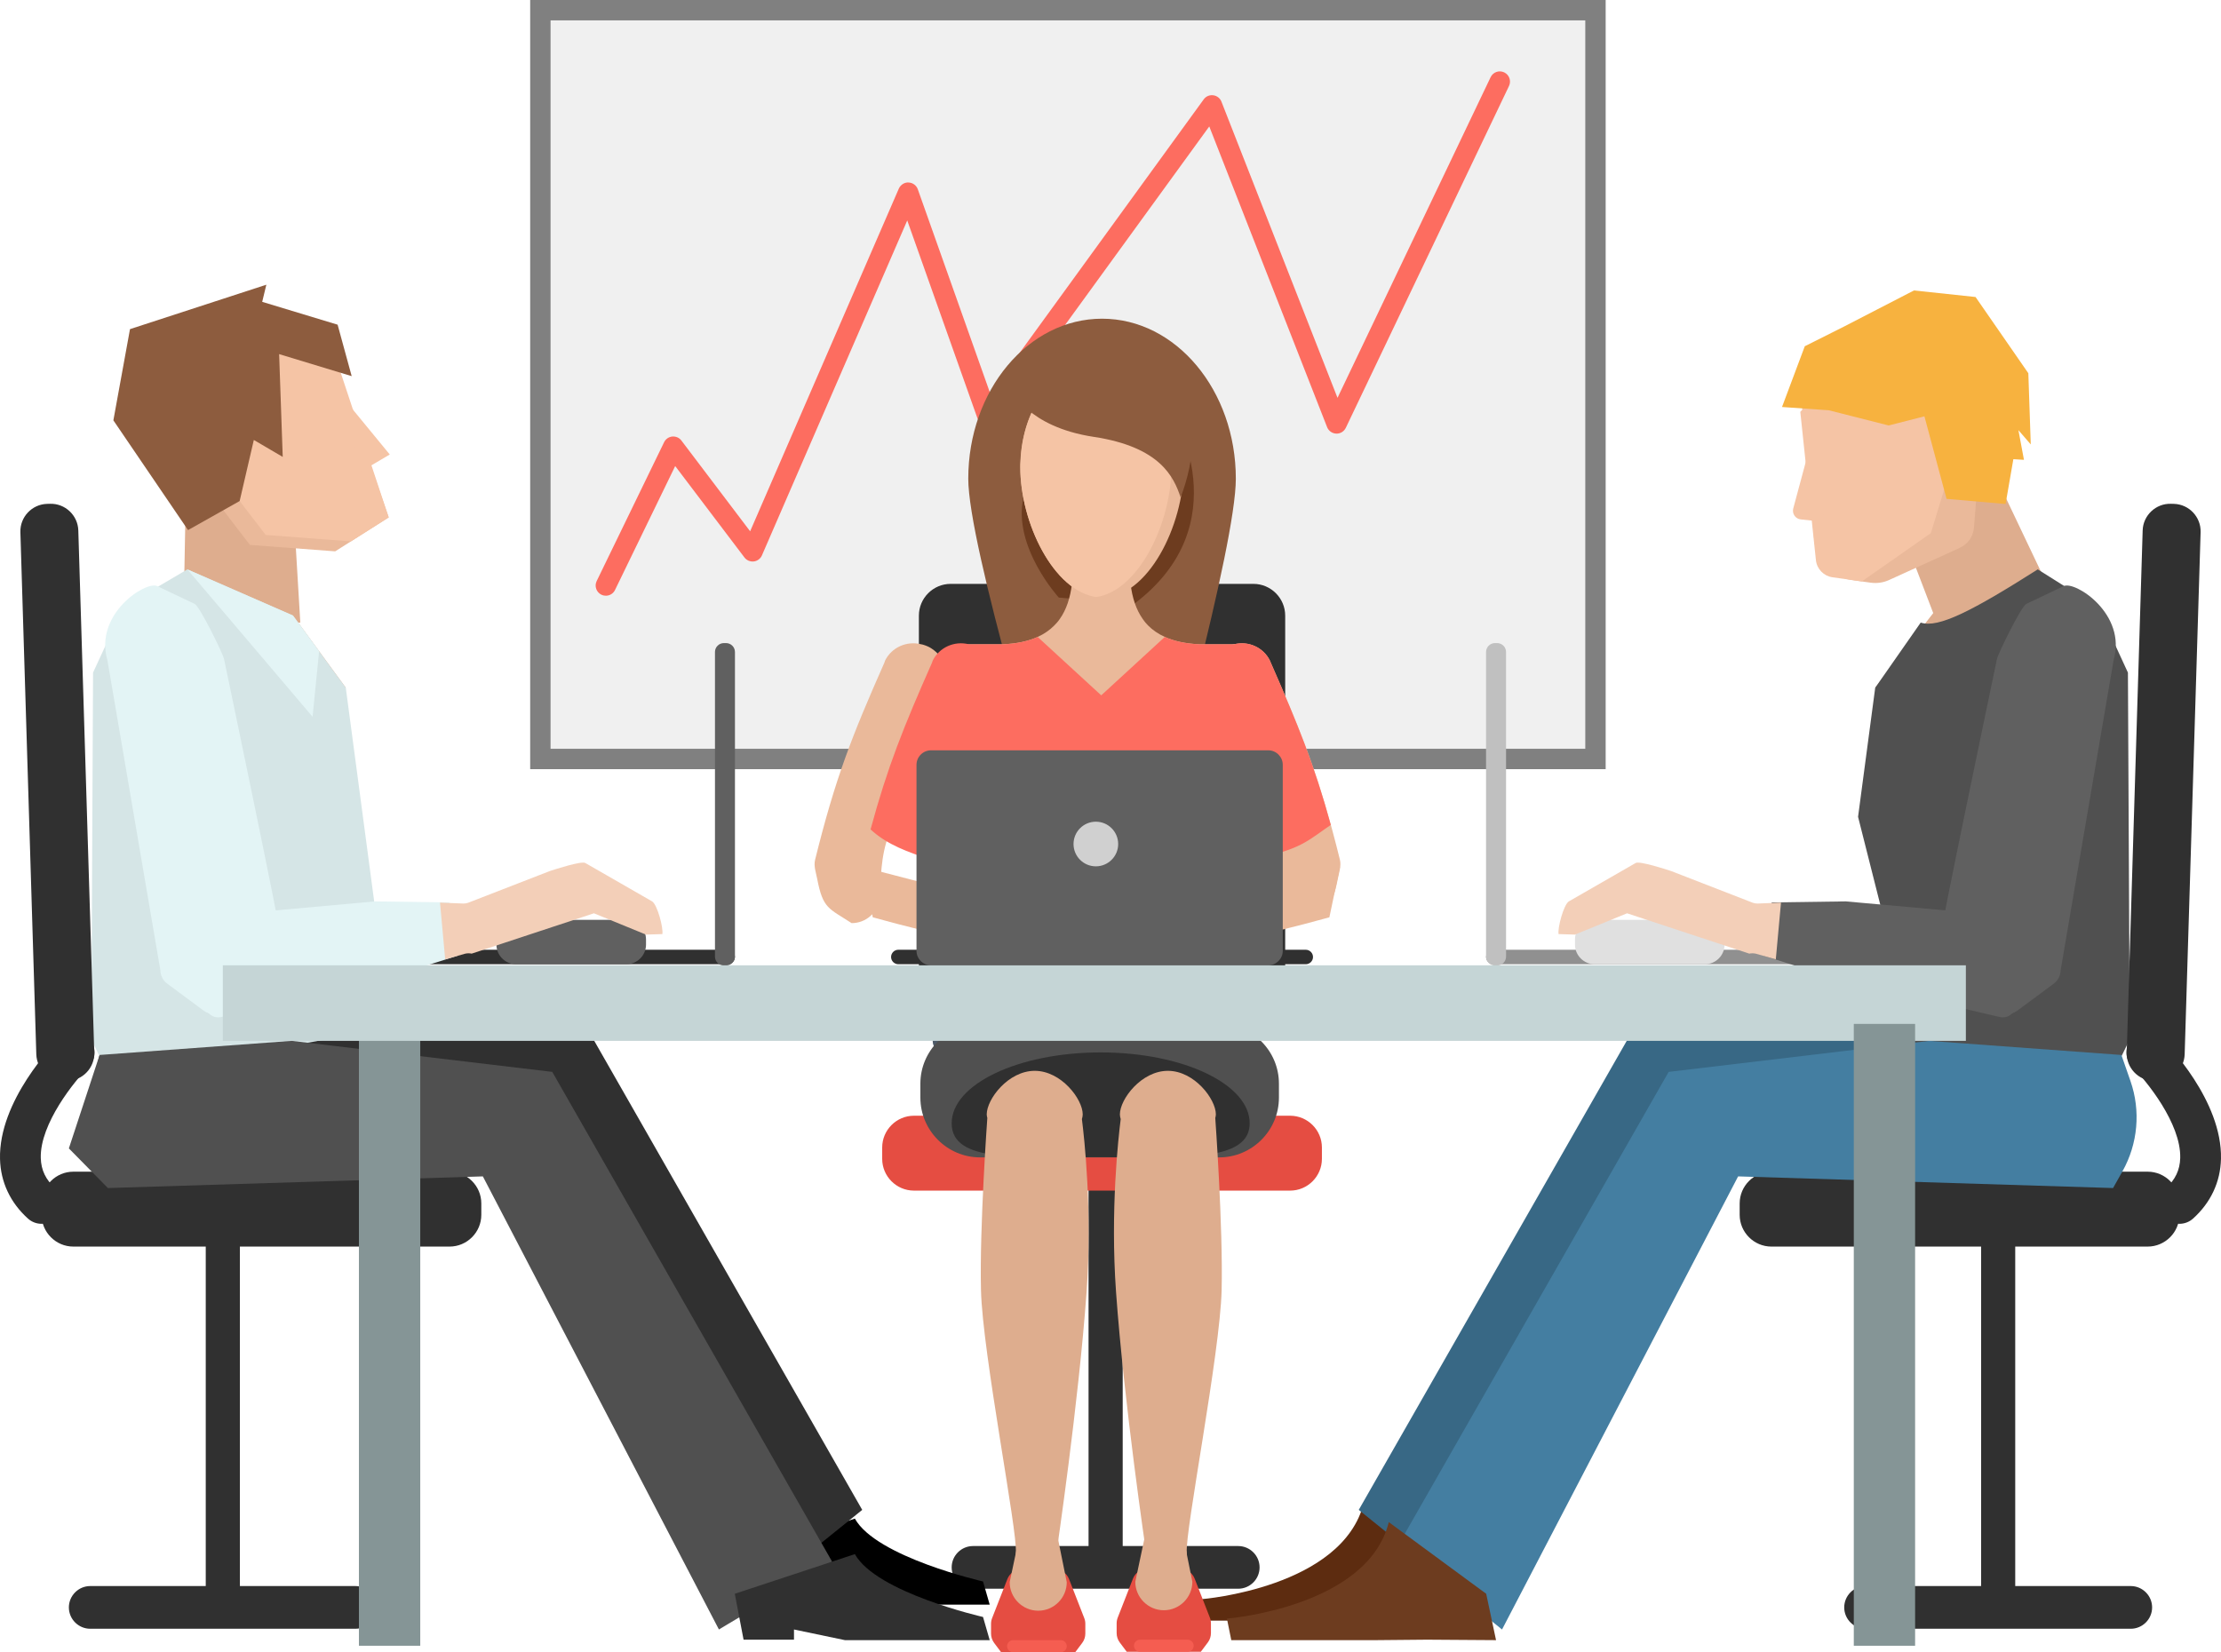 <?xml version="1.0" encoding="iso-8859-1"?>
<!-- Generator: Adobe Illustrator 19.1.0, SVG Export Plug-In . SVG Version: 6.00 Build 0)  -->
<!DOCTYPE svg PUBLIC "-//W3C//DTD SVG 1.1//EN" "http://www.w3.org/Graphics/SVG/1.1/DTD/svg11.dtd">
<svg version="1.1" id="illustrations" xmlns="http://www.w3.org/2000/svg" xmlns:xlink="http://www.w3.org/1999/xlink" x="0px"
	 y="0px" viewBox="0 0 108.939 81.062" style="enable-background:new 0 0 108.939 81.062;" xml:space="preserve">
<g>
	<g>
		<path style="fill:#303030;" d="M60.734,77.946H47.726c-0.576,0-1.047-0.471-1.047-1.047l0,0c0-0.576,0.471-1.047,1.047-1.047
			h13.008c0.576,0,1.048,0.471,1.048,1.047l0,0C61.782,77.476,61.31,77.946,60.734,77.946z"/>
	</g>
	<g>
		<path d="M36.041,76.453l0.431,2.252h2.473v-0.501l2.504,0.524h7.096l-0.328-1.138c0,0-5.235-1.19-6.286-3.084L36.041,76.453z"/>
	</g>
	<g>
		<rect x="26.505" y="0.5" style="fill:#F0F0F0;" width="51.752" height="36.737"/>
		<path style="fill:#808080;" d="M78.757,37.737H26.005V0h52.752V37.737z M27.005,36.737h50.752V1H27.005V36.737z"/>
	</g>
	<g>
		<path style="fill:#FD6D60;" d="M29.717,29.227c-0.073,0-0.148-0.016-0.219-0.05c-0.248-0.121-0.352-0.419-0.232-0.668l3.308-6.813
			c0.076-0.157,0.229-0.262,0.401-0.279c0.173-0.015,0.343,0.057,0.447,0.196l3.372,4.453l7.293-16.812
			c0.083-0.189,0.285-0.316,0.477-0.3c0.205,0.007,0.385,0.139,0.454,0.333l3.551,10.013L59.041,4.876
			c0.106-0.147,0.279-0.226,0.468-0.202c0.182,0.023,0.335,0.143,0.402,0.313l5.693,14.532l7.51-15.732
			c0.119-0.249,0.416-0.355,0.667-0.236c0.249,0.119,0.354,0.417,0.235,0.667L66.011,20.99c-0.086,0.18-0.276,0.294-0.469,0.284
			c-0.199-0.007-0.375-0.132-0.448-0.317l-5.78-14.754L48.821,20.654c-0.109,0.15-0.295,0.229-0.476,0.201
			c-0.184-0.026-0.338-0.152-0.4-0.328L44.5,10.816l-7.128,16.433c-0.071,0.163-0.223,0.276-0.399,0.297
			c-0.175,0.019-0.352-0.053-0.458-0.195l-3.397-4.485l-2.951,6.079C30.081,29.124,29.903,29.227,29.717,29.227z"/>
	</g>
	<g>
		<path style="fill:#5D2C10;" d="M71.677,77.237l0.482,2.275l-3.386-0.022l-2.504,0.022h-7.096l-0.213-1.056
			c0,0,6.9-0.552,7.938-4.735L71.677,77.237z"/>
	</g>
	<g>
		<polygon style="fill:#303030;" points="4.885,51.759 4.009,55.303 5.761,57.572 25.612,55.964 37.191,78.194 42.292,74.078 
			29.017,50.838 16.237,49.316 		"/>
	</g>
	<g>
		<path style="fill:#303030;" d="M61.48,49.793H46.628c-0.855,0-1.557-0.701-1.557-1.557V30.203c0-0.857,0.701-1.557,1.557-1.557
			H61.48c0.856,0,1.558,0.701,1.558,1.557v18.034C63.038,49.092,62.336,49.793,61.48,49.793z"/>
	</g>
	<g>
		<path style="fill:#303030;" d="M54.23,77.45L54.23,77.45c-0.46,0-0.837-0.376-0.837-0.837V57.609c0-0.461,0.377-0.837,0.837-0.837
			l0,0c0.461,0,0.838,0.376,0.838,0.837v19.004C55.068,77.074,54.691,77.45,54.23,77.45z"/>
	</g>
	<g>
		<path style="fill:#303030;" d="M10.929,79.414L10.929,79.414c-0.46,0-0.837-0.377-0.837-0.837V59.572
			c0-0.46,0.377-0.837,0.837-0.837l0,0c0.461,0,0.838,0.377,0.838,0.837v19.005C11.767,79.037,11.39,79.414,10.929,79.414z"/>
	</g>
	<g>
		<path style="fill:#303030;" d="M17.433,79.91H4.425c-0.575,0-1.047-0.472-1.047-1.047l0,0c0-0.576,0.472-1.048,1.047-1.048h13.008
			c0.576,0,1.048,0.472,1.048,1.048l0,0C18.481,79.438,18.009,79.91,17.433,79.91z"/>
	</g>
	<g>
		<path style="fill:#E54D42;" d="M63.282,58.414H44.828c-0.857,0-1.557-0.7-1.557-1.557v-0.56c0-0.856,0.7-1.557,1.557-1.557h18.454
			c0.856,0,1.557,0.7,1.557,1.557v0.56C64.838,57.714,64.138,58.414,63.282,58.414z"/>
	</g>
	<g>
		<path style="fill:#303030;" d="M22.051,61.16H3.597c-0.856,0-1.557-0.701-1.557-1.557v-0.561c0-0.855,0.7-1.557,1.557-1.557
			h18.454c0.856,0,1.557,0.701,1.557,1.557v0.561C23.608,60.459,22.908,61.16,22.051,61.16z"/>
	</g>
	<g>
		<path style="fill:#4D5A68;" d="M61.232,51.635H46.299c-0.303,0-0.55-0.247-0.55-0.55v-2.429c0-0.303,0.247-0.55,0.55-0.55h14.933
			c0.302,0,0.55,0.247,0.55,0.55v2.429C61.782,51.388,61.534,51.635,61.232,51.635z"/>
	</g>
	<g>
		<path style="fill:#505050;" d="M59.801,56.784H48.073c-1.61,0-2.929-1.318-2.929-2.93v-0.689c0-1.611,1.318-2.93,2.929-2.93
			h11.729c1.611,0,2.929,1.318,2.929,2.93v0.689C62.73,55.466,61.413,56.784,59.801,56.784z"/>
	</g>
	<g>
		<path style="fill:#303030;" d="M61.296,55.112c0,1.921-3.361,1.66-7.397,1.66c-4.037,0-7.22,0.261-7.22-1.66
			c0-1.921,3.272-3.478,7.309-3.478S61.296,53.191,61.296,55.112z"/>
	</g>
	<g>
		<path style="fill:#DEAD8E;" d="M53.067,54.905c0.021-0.074,0.04-0.149,0.04-0.228c0-0.752-1.055-2.14-2.354-2.14
			c-1.3,0-2.355,1.388-2.355,2.14c0,0.062,0.018,0.122,0.032,0.183h-0.003c0,0-0.386,5.352-0.31,8.445
			c0.075,3.093,1.806,11.859,1.708,12.865c-0.098,1.005,1.995,0,1.995,0s1.086-7.331,1.476-12.78
			C53.582,59.384,53.182,55.812,53.067,54.905z"/>
	</g>
	<g>
		<path style="fill:#DEAD8E;" d="M59.609,54.86h-0.003c0.015-0.06,0.032-0.12,0.032-0.183c0-0.752-1.055-2.14-2.354-2.14
			c-1.3,0-2.354,1.388-2.354,2.14c0,0.078,0.019,0.153,0.04,0.228c-0.115,0.907-0.516,4.479-0.229,8.485
			c0.39,5.449,1.476,12.78,1.476,12.78s2.093,1.005,1.995,0c-0.098-1.006,1.633-9.772,1.708-12.865
			C59.995,60.212,59.609,54.86,59.609,54.86z"/>
	</g>
	<g>
		<path style="fill:#E54D42;" d="M52.436,77.473c-0.115-0.293-0.397-0.485-0.712-0.485h-0.801h-0.8
			c-0.314,0-0.597,0.192-0.712,0.485l-0.748,1.914c-0.035,0.088-0.053,0.183-0.053,0.278v0.481c0,0.166,0.054,0.327,0.152,0.459
			l0.343,0.457h1.817h1.817l0.343-0.457c0.1-0.132,0.153-0.293,0.153-0.459v-0.481c0-0.096-0.018-0.19-0.053-0.278L52.436,77.473z"
			/>
	</g>
	<g>
		<path style="fill:#E54D42;" d="M58.597,77.45c-0.115-0.293-0.397-0.485-0.712-0.485h-0.801h-0.8c-0.314,0-0.597,0.192-0.712,0.485
			l-0.748,1.913c-0.035,0.089-0.053,0.184-0.053,0.279v0.481c0,0.166,0.054,0.327,0.152,0.459l0.343,0.457h1.817h1.817l0.343-0.457
			c0.1-0.132,0.153-0.293,0.153-0.459v-0.481c0-0.096-0.018-0.19-0.053-0.279L58.597,77.45z"/>
	</g>
	<g>
		<path style="fill:#DEAD8E;" d="M52.324,77.625c0,0.77-0.63,1.4-1.4,1.4l0,0c-0.77,0-1.4-0.631-1.4-1.4l0.438-2.072
			c0-0.769,0.192-2.873,0.962-2.873l0,0c0.771,0,0.981,2.104,0.981,2.873L52.324,77.625z"/>
	</g>
	<g>
		<path style="fill:#DEAD8E;" d="M58.485,77.603c0,0.77-0.63,1.399-1.4,1.399l0,0c-0.77,0-1.399-0.63-1.399-1.399l0.438-2.072
			c0-0.771,0.192-2.873,0.962-2.873l0,0c0.77,0,0.981,2.102,0.981,2.873L58.485,77.603z"/>
	</g>
	<g>
		<path style="fill:#F55D51;" d="M52.028,81.062h-2.336c-0.163,0-0.296-0.133-0.296-0.296l0,0c0-0.163,0.133-0.297,0.296-0.297
			h2.336c0.163,0,0.296,0.134,0.296,0.297l0,0C52.324,80.93,52.191,81.062,52.028,81.062z"/>
	</g>
	<g>
		<path style="fill:#F55D51;" d="M58.252,81.04h-2.335c-0.163,0-0.297-0.134-0.297-0.296l0,0c0-0.163,0.134-0.297,0.297-0.297h2.335
			c0.163,0,0.297,0.134,0.297,0.297l0,0C58.549,80.906,58.415,81.04,58.252,81.04z"/>
	</g>
	<g>
		<g>
			<path style="fill:#EAB99A;" d="M42.29,42.532c0.007,0,0.014,0.006,0.02,0.006c3.887,0.998,7.315,1.929,9.995,2.644
				c0.466,0.118,0.913,0.237,1.333,0.345l0.039,1.558c-0.431-0.028-0.876-0.069-1.327-0.116c-2.91-0.312-6.144-1.031-9.54-1.963
				L42.29,42.532z"/>
		</g>
	</g>
	<g>
		<g>
			<path style="fill:#EAB99A;" d="M65.725,42.532c-0.007,0-0.014,0.006-0.021,0.006c-3.887,0.998-7.315,1.929-9.994,2.644
				c-0.467,0.118-0.913,0.237-1.333,0.345l-0.04,1.558c0.432-0.028,0.876-0.069,1.327-0.116c2.911-0.312,6.145-1.031,9.541-1.963
				L65.725,42.532z"/>
		</g>
	</g>
	<g>
		<g>
			<path style="fill:#8D5C3E;" d="M58.652,33.445c1.093-4.36,1.965-8.342,1.965-9.957c0-4.337-2.938-7.852-6.562-7.852
				c-3.623,0-6.562,3.516-6.562,7.852c0,1.615,0.95,5.597,2.142,9.957H58.652z"/>
		</g>
	</g>
	<g>
		<g>
			<path style="fill:#6D3C1F;" d="M57.509,20.25c0,0,3.344,5.458-1.896,9.388l0,0l-3.678-0.319c0,0-2.288-2.504-1.732-4.92l0,0
				L57.509,20.25L57.509,20.25z"/>
		</g>
	</g>
	<g>
		<g>
			<path style="fill:#EAB99A;" d="M46.348,33.562c-0.046,0.138-0.545,1.552-1.229,3.387c-0.055,0.138-0.108,0.284-0.162,0.43
				c-0.199,0.53-0.407,1.083-0.622,1.651c0.008,0,0,0.008,0,0.008c-0.054,0.146-0.115,0.292-0.169,0.445
				c-0.169,0.43-0.338,0.868-0.507,1.306l-0.046,0.123c-0.438,1.121-0.392,2.22-0.477,3.157c-0.062,0.698-0.66,1.221-1.359,1.221
				H41.77c-1.129-0.737-1.405-0.698-1.689-2.181c-0.062-0.315-0.177-0.622-0.1-0.93c0.99-4.002,1.797-6.045,3.402-9.678
				c0.008-0.038,0.023-0.069,0.038-0.107c0.315-0.622,1.045-0.968,1.767-0.783c0.039,0.007,0.085,0.015,0.123,0.03
				c0.146,0.046,0.284,0.108,0.392,0.184C46.279,32.202,46.563,32.909,46.348,33.562z"/>
		</g>
	</g>
	<g>
		<g>
			<path style="fill:#EAB99A;" d="M65.621,43.109c-0.285,1.482-0.554,1.443-1.69,2.181h-0.008c-0.698,0-1.298-0.522-1.359-1.221
				c-0.084-0.938-0.038-2.036-0.477-3.157l-0.038-0.123c-0.169-0.438-0.346-0.883-0.515-1.321c-0.338-0.875-0.66-1.736-0.944-2.52
				c-0.684-1.835-1.183-3.249-1.229-3.387c-0.215-0.653,0.069-1.359,0.638-1.736c0.115-0.077,0.246-0.138,0.392-0.184
				c0.047-0.015,0.085-0.023,0.131-0.03c0.722-0.185,1.444,0.161,1.759,0.783c0.016,0.039,0.031,0.069,0.046,0.107
				c1.598,3.633,2.404,5.676,3.395,9.678C65.796,42.487,65.681,42.794,65.621,43.109z"/>
		</g>
	</g>
	<g>
		<g>
			<path style="fill:#EAB99A;" d="M61.196,37.002c0.407,0.422,0.646,0.914,0.646,1.444c0,0.361-0.107,0.707-0.308,1.021
				c-0.314,0.515-0.86,0.945-1.566,1.252c-0.023,0.015-0.031,0.023-0.054,0.031c-0.131,0.062-0.262,0.107-0.407,0.153
				c-0.038,0.016-0.077,0.031-0.115,0.039c-0.016,0.031-0.016,0.046-0.023,0.077v0.008c-0.691,1.721-1.137,3.272-1.268,4.801h-8.164
				c-0.131-1.506-0.562-3.034-1.237-4.724c-0.015-0.054-0.038-0.108-0.062-0.162c-0.169-0.046-0.322-0.107-0.483-0.177
				c-0.3-0.13-0.576-0.276-0.822-0.445c-0.346-0.238-0.63-0.522-0.829-0.838c-0.2-0.322-0.316-0.668-0.316-1.037
				c0-0.53,0.238-1.022,0.646-1.444l-1.083-3.994c0-0.745,0.684-1.352,1.544-1.398h1.905c0.684-0.031,1.244-0.154,1.697-0.361
				c0.322-0.146,0.584-0.33,0.807-0.553c0.1-0.1,0.191-0.2,0.269-0.315c0.338-0.469,0.522-1.06,0.606-1.736h2.873
				c0.084,0.676,0.269,1.267,0.606,1.736c0.077,0.115,0.161,0.215,0.262,0.315c0.223,0.223,0.491,0.407,0.813,0.553
				c0.453,0.208,1.015,0.33,1.698,0.361h1.805c0.906,0,1.644,0.629,1.644,1.398L61.196,37.002z"/>
		</g>
	</g>
	<g>
		<g>
			<path style="fill:#F5C4A5;" d="M61.15,38.823c0,0.768-0.469,1.452-1.183,1.897c-0.023,0.015-0.031,0.023-0.054,0.031
				c-0.123,0.077-0.262,0.146-0.399,0.208c-0.054,0.023-0.093,0.046-0.146,0.061v0.008c-0.438,0.162-0.937,0.253-1.459,0.253
				c-1.798,0-3.249-1.098-3.249-2.458c0-1.352,1.451-2.458,3.249-2.458c0.507,0,0.983,0.092,1.413,0.253
				C60.405,37.01,61.15,37.855,61.15,38.823z"/>
		</g>
	</g>
	<g>
		<g>
			<path style="fill:#F5C4A5;" d="M53.154,38.823c0,1.359-1.459,2.458-3.249,2.458c-0.422,0-0.837-0.062-1.206-0.176
				c-0.199-0.054-0.376-0.123-0.545-0.208c-0.322-0.162-0.6-0.354-0.822-0.576c-0.368-0.361-0.599-0.807-0.66-1.283
				c0,0,0.008-0.008,0-0.008c-0.008-0.069-0.008-0.138-0.008-0.207c0-0.538,0.23-1.037,0.63-1.444
				c0.261-0.292,0.63-0.538,1.045-0.714c0.461-0.184,0.998-0.299,1.566-0.299C51.695,36.365,53.154,37.471,53.154,38.823z"/>
		</g>
	</g>
	<g>
		<g>
			<path style="fill:#EAB99A;" d="M58.064,22.914c0,2.899-1.779,6.405-3.993,6.405c-0.105,0-0.204-0.006-0.303-0.026
				c-2.075-0.296-3.723-3.611-3.723-6.378c0-2.774,1.627-5.04,3.703-5.245c0.099-0.007,0.197-0.013,0.303-0.013
				C56.265,17.657,58.064,20.009,58.064,22.914z"/>
		</g>
	</g>
	<g>
		<g>
			<path style="fill:#F5C4A5;" d="M57.457,22.914c0,2.768-1.62,6.082-3.689,6.378c-2.075-0.296-3.723-3.611-3.723-6.378
				c0-0.085,0-0.178,0.013-0.263c0.066-1.931,0.929-3.591,2.168-4.415c0.35-0.237,0.719-0.402,1.113-0.494l0.026-0.007
				c0.007-0.006,0.021-0.006,0.026-0.006c0.119-0.026,0.237-0.046,0.356-0.059c0.257,0.026,0.507,0.085,0.751,0.171
				c1.509,0.541,2.662,2.194,2.906,4.25C57.438,22.361,57.457,22.638,57.457,22.914z"/>
		</g>
	</g>
	<g>
		<g>
			<path style="fill:#8D5C3E;" d="M49.616,19.128c0,0,0.766,1.812,4.034,2.306c3.269,0.494,3.928,1.977,4.257,2.965
				c0,0,1.812-4.283-0.934-5.93C54.228,16.822,50.824,16.382,49.616,19.128z"/>
		</g>
	</g>
	<g>
		<g>
			<path style="fill:#FD6D60;" d="M61.534,39.468c0.169,0.438,0.346,0.883,0.515,1.321l0.038,0.123
				c0.138,0.351,0.224,0.699,0.285,1.042c0.56-0.154,1.114-0.331,1.622-0.618c0.452-0.256,0.855-0.577,1.281-0.864
				c-0.811-2.953-1.597-4.893-2.95-7.971c-0.015-0.038-0.03-0.069-0.046-0.107c-0.314-0.622-1.037-0.968-1.759-0.783h-1.689
				c-0.684-0.031-1.245-0.154-1.698-0.361l-3.118,2.865l-3.118-2.865c-0.453,0.208-1.014,0.33-1.697,0.361h-1.675
				c-0.722-0.185-1.452,0.161-1.767,0.783c-0.016,0.039-0.031,0.069-0.038,0.107c-1.394,3.154-2.186,5.111-3.019,8.191
				c0.819,0.764,1.868,1.12,2.927,1.475c0.06-0.41,0.156-0.831,0.322-1.255l0.046-0.123c0.169-0.438,0.338-0.876,0.507-1.306
				c0.199,0.315,0.483,0.599,0.829,0.838c0.223,0.223,0.5,0.414,0.822,0.576c0.169,0.084,0.346,0.153,0.545,0.208
				c0.676,1.689,1.106,3.218,1.237,4.724H58.1c0.131-1.528,0.576-3.08,1.268-4.801V41.02c0.054-0.015,0.093-0.038,0.146-0.061
				c0.138-0.062,0.276-0.131,0.399-0.208c0.022-0.008,0.03-0.016,0.054-0.031C60.673,40.413,61.219,39.983,61.534,39.468z"/>
		</g>
	</g>
	<g>
		<g>
			<path style="fill:#303030;" d="M64.047,47.307H44.062c-0.195,0-0.355-0.16-0.355-0.355l0,0c0-0.195,0.16-0.355,0.355-0.355
				h19.985c0.195,0,0.355,0.16,0.355,0.355l0,0C64.403,47.146,64.243,47.307,64.047,47.307z"/>
		</g>
	</g>
	<g>
		<g>
			<path style="fill:#303030;" d="M35.694,47.307H15.707c-0.195,0-0.355-0.16-0.355-0.355l0,0c0-0.195,0.159-0.355,0.355-0.355
				h19.986c0.195,0,0.354,0.16,0.354,0.355l0,0C36.048,47.146,35.889,47.307,35.694,47.307z"/>
		</g>
	</g>
	<g>
		<g>
			<path style="fill:#606060;" d="M62.919,37.524v9.124c0,0.391-0.32,0.712-0.711,0.712H45.666c-0.392,0-0.712-0.321-0.712-0.712
				v-9.124c0-0.391,0.32-0.712,0.712-0.712h16.542C62.599,36.812,62.919,37.133,62.919,37.524z"/>
		</g>
	</g>
	<g>
		<g>
			<circle style="fill:#D0D0D0;" cx="53.751" cy="41.409" r="1.095"/>
		</g>
	</g>
	<g>
		<g>
			<polygon style="fill:#DEAD8E;" points="8.996,30.576 14.73,30.545 14.29,23.189 9.131,23.37 			"/>
		</g>
		<g>
			<polygon style="fill:#EAB99A;" points="8.765,22.177 12.259,26.735 16.44,27.05 17.211,26.562 19.066,25.385 16.105,16.845 
				16.08,16.779 			"/>
		</g>
		<g>
			<polygon style="fill:#F5C4A5;" points="9.538,21.688 13.032,26.246 17.211,26.562 19.066,25.385 16.531,17.738 12.771,16.202 			
				"/>
		</g>
		<g>
			<polygon style="fill:#8D5C3E;" points="13.691,17.374 13.868,22.417 12.45,21.586 11.755,24.582 9.223,26.007 5.561,20.623 
				6.376,16.148 13.064,13.968 12.861,14.809 16.56,15.93 17.25,18.454 			"/>
		</g>
		<g>
			<polygon style="fill:#F5C4A5;" points="19.118,22.299 17.632,23.174 17.045,19.775 			"/>
		</g>
	</g>
	<g>
		<polygon style="fill:#DEAD8E;" points="14.37,30.199 16.961,33.742 11.908,32.63 8.988,29.511 		"/>
	</g>
	<g>
		<polygon style="fill:#D5E5E6;" points="6.048,29.783 9.19,27.935 14.37,30.199 16.961,33.742 18.429,44.795 17,50.812 
			5.42,52.923 4.477,50.993 4.564,33 		"/>
	</g>
	<g>
		<polygon style="fill:#505050;" points="4.885,51.759 3.378,56.343 5.293,58.288 23.684,57.716 35.263,79.946 40.815,76.617 
			27.089,52.589 14.309,51.067 		"/>
	</g>
	<g>
		<path style="fill:#303030;" d="M36.041,78.194l0.431,2.253h2.473v-0.501l2.504,0.524h7.096l-0.328-1.138
			c0,0-5.235-1.189-6.286-3.084L36.041,78.194z"/>
	</g>
	<g>
		<polygon style="fill:#E3F4F5;" points="9.19,27.935 15.332,35.167 15.652,31.952 14.37,30.199 		"/>
	</g>
	<g>
		<rect x="17.605" y="50.235" style="fill:#859596;" width="3.008" height="30.509"/>
	</g>
	<g>
		<path style="fill:#303030;" d="M3.318,53.03L3.17,53.035c-0.741,0.022-1.365-0.565-1.389-1.306L1,26.109
			c-0.023-0.741,0.564-1.366,1.306-1.388l0.147-0.004c0.741-0.023,1.365,0.565,1.388,1.306l0.782,25.62
			C4.646,52.384,4.059,53.008,3.318,53.03z"/>
	</g>
	<g>
		<path style="fill:#303030;" d="M2.04,60.043c-0.239,0-0.479-0.085-0.67-0.258c-0.867-0.782-1.341-1.793-1.369-2.923
			c-0.072-2.853,2.623-5.628,2.932-5.936c0.391-0.39,1.023-0.389,1.412,0.001c0.391,0.39,0.391,1.023,0.001,1.414
			C3.679,53.012,1.956,55.121,2,56.814c0.016,0.591,0.241,1.063,0.71,1.486c0.41,0.369,0.442,1.002,0.072,1.412
			C2.585,59.932,2.313,60.043,2.04,60.043z"/>
	</g>
	<g>
		<path style="fill:#606060;" d="M35.612,47.371h-0.106c-0.24,0-0.437-0.196-0.437-0.436V31.988c0-0.24,0.196-0.437,0.437-0.437
			h0.106c0.24,0,0.437,0.197,0.437,0.437v14.946C36.048,47.175,35.852,47.371,35.612,47.371z"/>
	</g>
	<g>
		<path style="fill:#606060;" d="M30.722,47.307h-5.409c-0.53,0-0.964-0.434-0.964-0.964v-0.248c0-0.53,0.434-0.964,0.964-0.964
			h5.409c0.531,0,0.965,0.434,0.965,0.964v0.248C31.687,46.873,31.253,47.307,30.722,47.307z"/>
	</g>
	<g>
		<g>
			<path style="fill:#E3F4F5;" d="M5.269,32.395l2.599,15.221c0.006,0.255,0.13,0.492,0.334,0.644l1.789,1.325
				c0.433,0.32,1.052,0.147,1.257-0.351l2.523-3.206c0.057-0.14-2.777-13.672-2.777-13.672c-0.043-0.269-1.199-2.609-1.444-2.727
				L7.71,28.755C7.154,28.49,4.605,30.125,5.269,32.395z"/>
		</g>
		<g>
			<path style="fill:#E3F4F5;" d="M22.441,46.889c-0.153-0.856-0.258-1.757-0.406-2.614l-3.63-0.051l-8.181,0.738
				c-0.178,0.006-1.633,2.286-1.633,2.286c-0.222,0.256-0.207,0.64,0.034,0.877l1.629,1.605c0.162,0.159,0.396,0.222,0.615,0.163
				l7.808-1.82L22.441,46.889z"/>
		</g>
		<g>
			<path style="fill:#F3CFB8;" d="M22.815,46.79l-0.979,0.279c-0.086-0.929-0.173-1.857-0.254-2.786l1.145,0.047
				c0.077,0,0.153-0.013,0.227-0.036l4.025-1.563c0.21-0.068,1.545-0.506,1.731-0.39l3.276,1.883
				c0.257,0.161,0.558,1.306,0.502,1.604l-0.803,0.025l-2.554-1.045l-5.996,1.979C23.031,46.764,22.92,46.766,22.815,46.79z"/>
		</g>
	</g>
	<g>
		<polygon style="fill:#386885;" points="104.053,51.759 104.03,55.201 103.178,57.572 83.328,55.964 71.748,78.194 66.646,74.078 
			79.921,50.838 92.702,49.316 		"/>
	</g>
	<g>
		<path style="fill:#303030;" d="M98.009,79.414L98.009,79.414c0.461,0,0.837-0.377,0.837-0.837V59.572
			c0-0.46-0.376-0.837-0.837-0.837l0,0c-0.46,0-0.837,0.377-0.837,0.837v19.005C97.172,79.037,97.549,79.414,98.009,79.414z"/>
	</g>
	<g>
		<path style="fill:#303030;" d="M91.505,79.91h13.008c0.576,0,1.047-0.472,1.047-1.047l0,0c0-0.576-0.471-1.048-1.047-1.048H91.505
			c-0.576,0-1.047,0.472-1.047,1.048l0,0C90.458,79.438,90.929,79.91,91.505,79.91z"/>
	</g>
	<g>
		<path style="fill:#303030;" d="M86.887,61.16h18.455c0.856,0,1.557-0.701,1.557-1.557v-0.561c0-0.855-0.7-1.557-1.557-1.557
			H86.887c-0.856,0-1.557,0.701-1.557,1.557v0.561C85.331,60.459,86.031,61.16,86.887,61.16z"/>
	</g>
	<g>
		<g>
			<path style="fill:#909090;" d="M73.246,47.307h19.985c0.195,0,0.355-0.16,0.355-0.355l0,0c0-0.195-0.16-0.355-0.355-0.355H73.246
				c-0.195,0-0.355,0.16-0.355,0.355l0,0C72.89,47.146,73.05,47.307,73.246,47.307z"/>
		</g>
	</g>
	<g>
		<g>
			<polygon style="fill:#DEAD8E;" points="100.464,28.796 95.227,31.132 92.595,24.25 97.369,22.287 			"/>
		</g>
		<g>
			<path style="fill:#EAB99A;" d="M97.126,22.092l-0.304,3.796c-0.035,0.432-0.301,0.811-0.695,0.991l-3.471,1.579
				c-0.28,0.127-0.591,0.172-0.896,0.13l-0.438-0.061l-0.496-0.07c-0.983-0.139-1.742-0.935-1.833-1.925l-0.669-7.314l-0.005-0.07
				l7.867,1.682C96.773,20.955,97.174,21.495,97.126,22.092z"/>
		</g>
		<g>
			<path style="fill:#F5C4A5;" d="M96.305,20.922l-1.598,5.235l-3.385,2.369l-1.441-0.204c-0.431-0.061-0.765-0.407-0.811-0.84
				l-0.766-7.276l2.792-2.95L96.305,20.922z"/>
		</g>
		<g>
			<polygon style="fill:#F7B23F;" points="89.7,20.129 92.639,20.874 94.392,20.426 95.477,24.474 98.373,24.728 98.754,22.529 
				99.274,22.56 99.002,21.104 99.608,21.804 99.489,18.312 96.9,14.572 93.88,14.25 90.44,16.026 88.524,16.987 87.407,19.968 			
				"/>
		</g>
		<g>
			<path style="fill:#F5C4A5;" d="M87.958,24.947c-0.032,0.121-0.01,0.249,0.061,0.353c0.07,0.102,0.183,0.17,0.307,0.183
				l1.217,0.13l-0.867-3.338L87.958,24.947z"/>
		</g>
	</g>
	<g>
		<polygon style="fill:#DEAD8E;" points="95.167,29.638 91.977,33.742 97.032,32.63 99.951,29.511 		"/>
	</g>
	<g>
		<path style="fill:#505050;" d="M102.891,29.783l-2.94-1.848c-3.197,2.03-4.884,2.902-5.741,2.61l-2.232,3.197l-0.841,6.333
			l2.799,11.075l9.584,1.772l0.943-1.93L104.374,33L102.891,29.783z"/>
	</g>
	<g>
		<path style="fill:#447EA1;" d="M104.053,51.759l0.445,1.278c0.51,1.464,0.367,3.076-0.391,4.429l-0.462,0.822l-18.391-0.572
			l-11.58,22.23l-5.102-4.116l13.275-23.241l12.781-1.521L104.053,51.759z"/>
	</g>
	<g>
		<path style="fill:#6D3C1F;" d="M72.897,78.194l0.483,2.275l-3.386-0.023l-2.504,0.023h-7.096l-0.214-1.056
			c0,0,6.901-0.551,7.939-4.735L72.897,78.194z"/>
	</g>
	<g>
		<path style="fill:#303030;" d="M105.621,53.03l0.148,0.005c0.74,0.022,1.365-0.565,1.388-1.306l0.782-25.62
			c0.022-0.741-0.565-1.366-1.306-1.388l-0.148-0.004c-0.74-0.023-1.365,0.565-1.388,1.306l-0.782,25.62
			C104.292,52.384,104.88,53.008,105.621,53.03z"/>
	</g>
	<g>
		<path style="fill:#303030;" d="M106.899,60.043c-0.273,0-0.545-0.111-0.742-0.33c-0.37-0.41-0.338-1.043,0.072-1.412
			c0.47-0.424,0.694-0.896,0.71-1.489c0.043-1.703-1.679-3.804-2.345-4.469c-0.392-0.391-0.392-1.023-0.002-1.414
			c0.391-0.393,1.025-0.391,1.414-0.002c0.308,0.308,3.004,3.083,2.932,5.936c-0.028,1.13-0.502,2.141-1.369,2.923
			C107.377,59.958,107.138,60.043,106.899,60.043z"/>
	</g>
	<g>
		<path style="fill:#C0C0C0;" d="M73.327,47.371h0.107c0.239,0,0.437-0.196,0.437-0.436V31.988c0-0.24-0.197-0.437-0.437-0.437
			h-0.107c-0.24,0-0.437,0.197-0.437,0.437v14.946C72.89,47.175,73.086,47.371,73.327,47.371z"/>
	</g>
	<g>
		<path style="fill:#E0E0E0;" d="M78.216,47.307h5.409c0.531,0,0.965-0.434,0.965-0.964v-0.248c0-0.53-0.434-0.964-0.965-0.964
			h-5.409c-0.53,0-0.964,0.434-0.964,0.964v0.248C77.252,46.873,77.686,47.307,78.216,47.307z"/>
	</g>
	<g>
		<g>
			<path style="fill:#606060;" d="M103.67,32.395l-2.599,15.221c-0.007,0.255-0.13,0.492-0.334,0.644l-1.789,1.325
				c-0.434,0.32-1.053,0.147-1.257-0.351l-2.523-3.206c-0.058-0.14,2.777-13.672,2.777-13.672c0.042-0.269,1.198-2.609,1.444-2.727
				l1.839-0.875C101.786,28.49,104.333,30.125,103.67,32.395z"/>
		</g>
		<g>
			<path style="fill:#606060;" d="M86.499,46.889c0.152-0.856,0.258-1.757,0.405-2.614l3.631-0.051l8.18,0.738
				c0.179,0.006,1.634,2.286,1.634,2.286c0.221,0.256,0.206,0.64-0.034,0.877l-1.629,1.605c-0.162,0.159-0.396,0.222-0.615,0.163
				l-7.808-1.82L86.499,46.889z"/>
		</g>
		<g>
			<path style="fill:#F3CFB8;" d="M86.124,46.79l0.978,0.279c0.087-0.929,0.173-1.857,0.255-2.786L86.21,44.33
				c-0.076,0-0.153-0.013-0.227-0.036l-4.025-1.563c-0.209-0.068-1.545-0.506-1.731-0.39l-3.276,1.883
				c-0.257,0.161-0.559,1.306-0.503,1.604l0.804,0.025l2.554-1.045l5.995,1.979C85.908,46.764,86.018,46.766,86.124,46.79z"/>
		</g>
	</g>
	<g>
		<rect x="10.929" y="47.36" style="fill:#C5D5D6;" width="85.496" height="3.707"/>
	</g>
	<g>
		<rect x="90.928" y="50.235" style="fill:#859596;" width="3.007" height="30.509"/>
	</g>
</g>
</svg>

